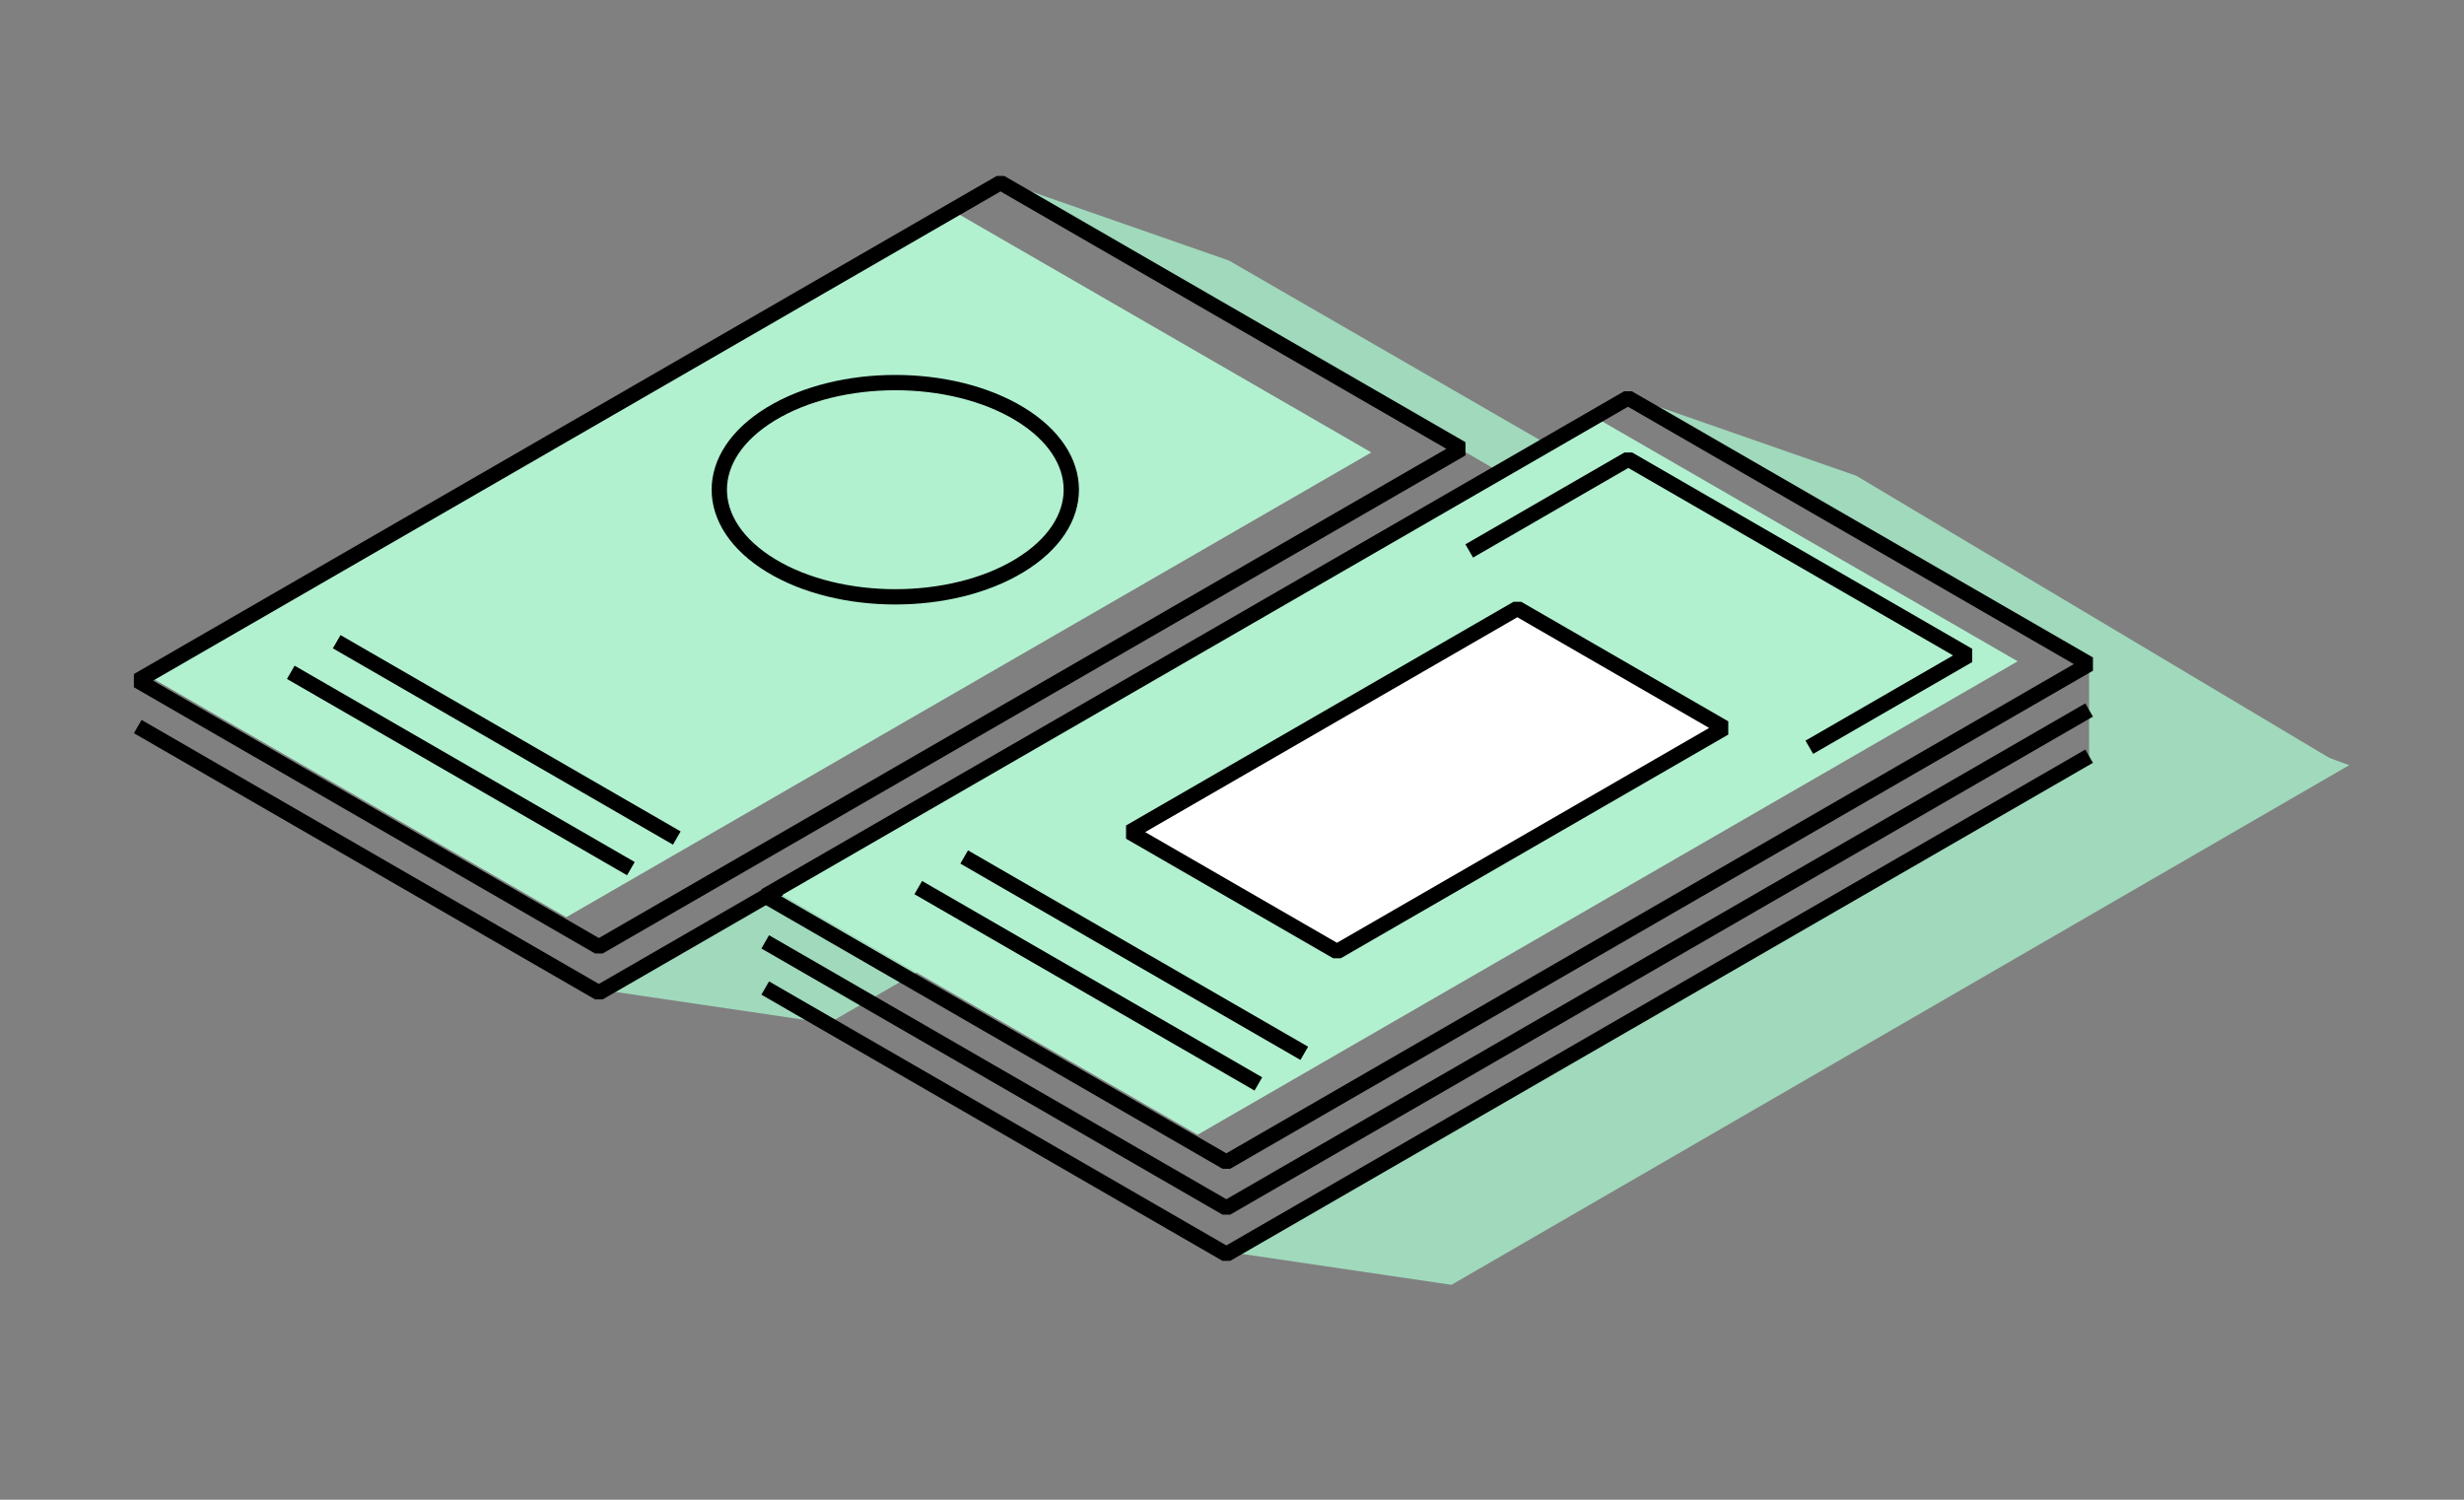 <svg width="161" height="98" viewBox="0 0 161 98" fill="none" xmlns="http://www.w3.org/2000/svg">
<rect x="0" y="0" width="161" height="98" fill="#808080" stroke="none"/>
<path d="M121.292 31.088L153 50L136.5 51.5V43L106.132 25.799L121.292 31.088Z" fill="#A0D9BC"/>
<path d="M142.5 46L153.5 50L94.84 83.957L80.16 81.791L142.5 46Z" fill="#A0D9BC"/>
<path d="M80.292 17.021L110.423 34.415L99 31.432L65.132 11.731L80.292 17.021Z" fill="#A0D9BC"/>
<path d="M98.5 30.432L110.504 34.327L54.131 66.872L39.45 64.706L98.5 30.432Z" fill="#A0D9BC"/>
<rect width="31.622" height="60.743" transform="matrix(0.866 0.5 -0.866 0.5 62.22 13.753)" fill="#B1F1D0"/>
<path d="M65.374 11.932L95.505 29.327L39.131 61.872L9 44.477L65.374 11.932Z" stroke="black" stroke-linejoin="bevel"/>
<path d="M19 43.932L41.223 56.761" stroke="black" stroke-linejoin="bevel"/>
<path d="M22 41.932L44.223 54.761" stroke="black" stroke-linejoin="bevel"/>
<path d="M95.505 32.327L39.131 64.872L9 47.477" stroke="black" stroke-linejoin="bevel"/>
<rect width="31.914" height="61.873" transform="matrix(0.866 0.5 -0.866 0.5 104.199 27.255)" fill="#B1F1D0"/>
<path d="M106.374 26L136.505 43.395L80.131 75.94L50 58.545L106.374 26Z" stroke="black" stroke-linejoin="bevel"/>
<path d="M118.223 48.83L128.617 42.829L106.395 30L96 36.001" stroke="black" stroke-linejoin="bevel"/>
<path d="M60 58L82.223 70.829" stroke="black" stroke-linejoin="bevel"/>
<path d="M63 56L85.223 68.829" stroke="black" stroke-linejoin="bevel"/>
<path d="M99.145 39.756L112.677 47.568L87.359 62.184L73.827 54.372L99.145 39.756Z" fill="white" stroke="black" stroke-linejoin="bevel"/>
<path d="M136.505 46.395L80.131 78.939L50 61.545" stroke="black" stroke-linejoin="bevel"/>
<path d="M136.505 49.413L80.131 81.958L50 64.563" stroke="black" stroke-linejoin="bevel"/>
<path d="M66.632 36.95C62.141 39.683 54.859 39.683 50.368 36.95C45.877 34.216 45.877 29.784 50.368 27.05C54.859 24.317 62.141 24.317 66.632 27.05C71.123 29.784 71.123 34.216 66.632 36.95Z" stroke="black" stroke-linejoin="bevel"/>
</svg>
